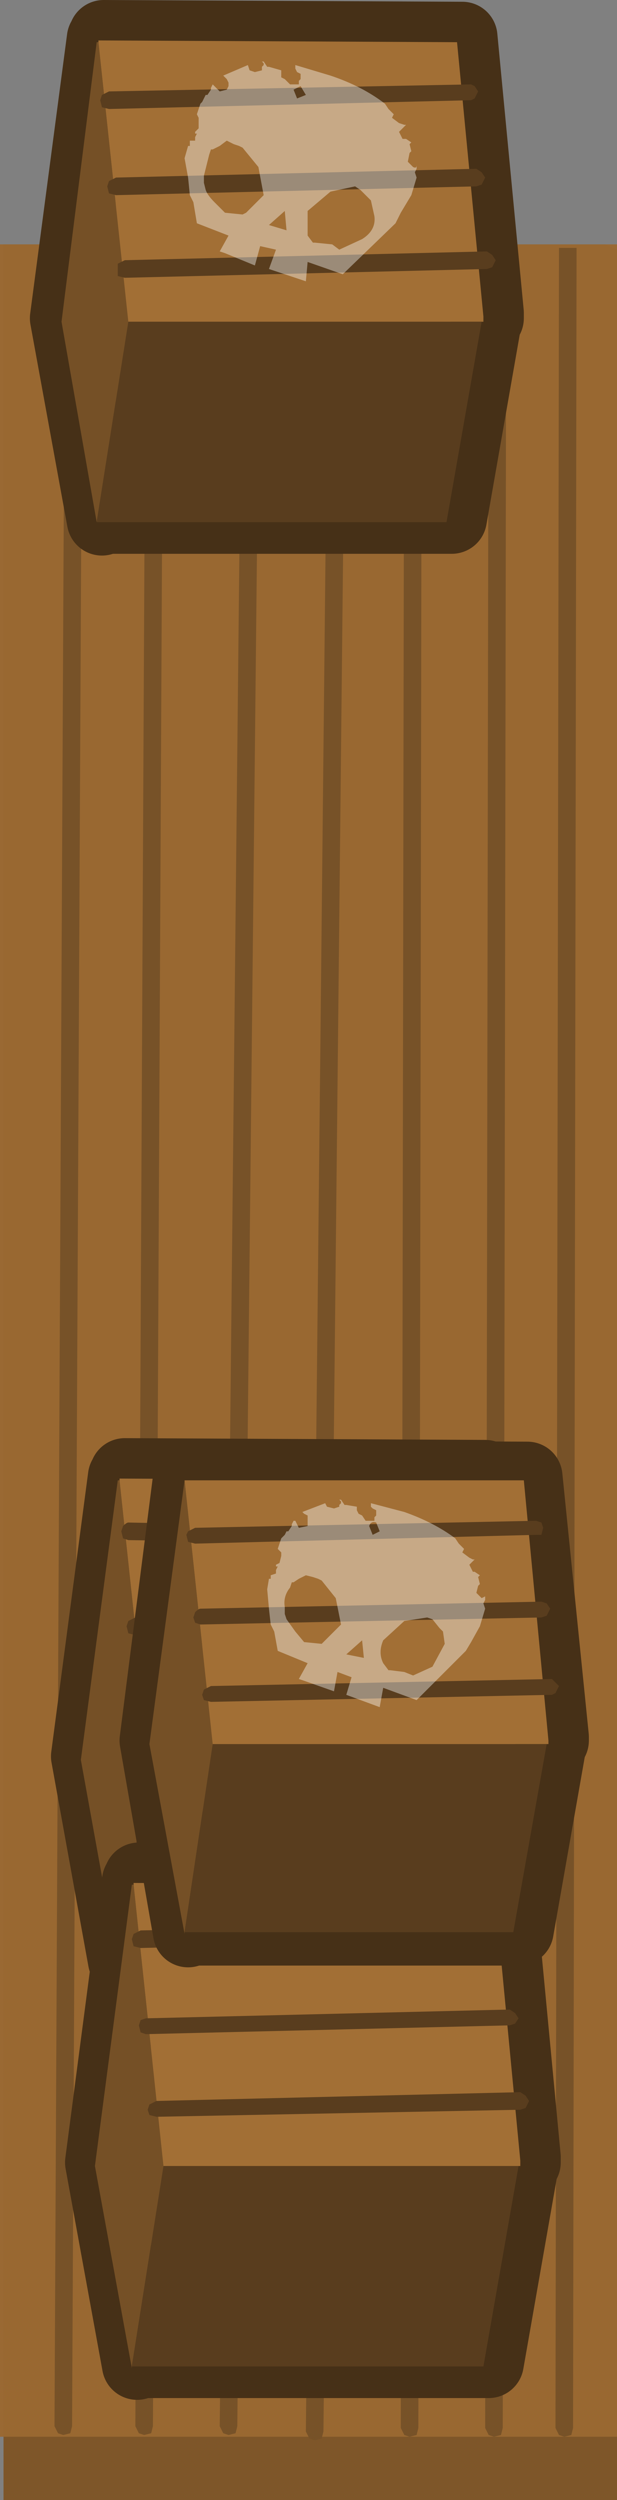 <?xml version="1.0" encoding="UTF-8" standalone="no"?>
<svg xmlns:xlink="http://www.w3.org/1999/xlink" height="71.1px" width="17.55px" xmlns="http://www.w3.org/2000/svg">
  <rect width="100%" height="100%" fill="#808080" stroke="none"/>
  <g transform="matrix(1.0, 0.0, 0.0, 1.0, -46.5, 7.05)">
    <path d="M46.6 -0.1 L63.7 -0.1 64.05 0.05 64.05 64.05 46.6 64.05 46.6 -0.1" fill="#7e5629" fill-rule="evenodd" stroke="none"/>
    <path d="M46.5 -0.1 L64.05 -0.1 64.05 62.25 46.5 62.25 46.5 -0.1" fill="#9a6832" fill-opacity="0.988" fill-rule="evenodd" stroke="none"/>
    <path d="M62.9 0.0 L62.8 62.0 62.75 62.2 62.55 62.25 62.4 62.2 62.3 62.0 62.4 0.0 62.9 0.0 M60.9 0.0 L60.8 62.0 60.75 62.2 60.55 62.25 60.4 62.2 60.3 62.0 60.4 0.0 60.9 0.0 M53.9 0.0 L53.25 61.95 53.2 62.15 53.0 62.2 52.85 62.15 52.75 61.95 53.4 0.0 53.9 0.0 M56.35 0.0 L55.7 62.1 55.65 62.3 55.45 62.35 55.3 62.3 55.2 62.1 55.85 0.0 56.35 0.0 M58.5 0.0 L58.4 62.0 58.35 62.2 58.15 62.25 58.0 62.2 57.9 62.0 58.0 0.0 58.5 0.0 M51.15 0.0 L50.85 61.95 50.8 62.15 50.6 62.2 50.45 62.15 50.35 61.95 50.65 0.0 51.15 0.0 M48.85 0.0 L48.55 61.95 48.5 62.15 48.3 62.2 48.15 62.15 48.05 61.95 48.35 0.0 48.85 0.0" fill="#775228" fill-rule="evenodd" stroke="none"/>
    <path d="M50.05 34.95 L50.05 34.85 60.3 34.9 61.05 42.8 61.05 42.9 61.0 42.9 60.0 48.65 50.0 48.65 50.0 48.7 48.95 42.9 50.0 34.95 50.05 34.95" fill="#755026" fill-rule="evenodd" stroke="none"/>
    <path d="M50.05 34.95 L50.0 34.95 48.95 42.9 50.0 48.7 50.0 48.65 60.0 48.65 61.0 42.9 61.05 42.9 61.05 42.8 60.3 34.9 50.05 34.85 50.05 34.95 Z" fill="none" stroke="#463017" stroke-linecap="round" stroke-linejoin="round" stroke-width="2.0"/>
    <path d="M49.9 35.05 L50.75 43.0 49.85 48.75 49.85 48.8 48.8 43.0 49.85 35.05 49.9 35.05" fill="#755026" fill-rule="evenodd" stroke="none"/>
    <path d="M49.9 35.05 L49.9 35.0 60.15 35.05 60.9 42.9 60.9 43.0 60.85 43.0 50.75 43.0 49.9 35.05" fill="#a26f35" fill-rule="evenodd" stroke="none"/>
    <path d="M50.75 43.0 L60.85 43.0 59.85 48.75 49.85 48.75 50.75 43.0" fill="#593d1e" fill-rule="evenodd" stroke="none"/>
    <path d="M60.25 36.55 L60.35 36.7 60.25 36.9 60.1 36.9 50.15 36.75 50.0 36.7 49.95 36.5 50.0 36.35 Q50.1 36.25 50.15 36.25 L60.1 36.45 60.25 36.55 M50.15 39.4 L50.1 39.2 50.15 39.05 50.35 38.95 60.7 38.7 60.85 38.8 60.95 38.95 60.85 39.15 60.7 39.2 50.35 39.45 50.15 39.4 M50.25 41.2 L50.45 41.15 60.95 41.35 61.1 41.45 61.2 41.6 61.1 41.8 60.95 41.85 50.45 41.6 50.25 41.55 50.2 41.35 50.25 41.2" fill="#593d1e" fill-rule="evenodd" stroke="none"/>
    <path d="M50.45 46.35 L60.7 46.4 61.45 54.3 61.45 54.45 61.4 54.45 60.4 60.15 50.4 60.15 50.4 60.2 49.35 54.45 50.4 46.45 50.45 46.45 50.45 46.35" fill="#755026" fill-rule="evenodd" stroke="none"/>
    <path d="M50.45 46.35 L50.45 46.45 50.4 46.45 49.35 54.45 50.4 60.2 50.4 60.15 60.4 60.15 61.4 54.45 61.45 54.45 61.45 54.3 60.7 46.4 50.45 46.35 Z" fill="none" stroke="#463017" stroke-linecap="round" stroke-linejoin="round" stroke-width="2.0"/>
    <path d="M50.3 46.55 L51.15 54.55 50.25 60.25 50.25 60.3 49.2 54.55 50.25 46.55 50.3 46.55" fill="#755026" fill-rule="evenodd" stroke="none"/>
    <path d="M50.3 46.55 L50.3 46.5 60.55 46.55 61.3 54.4 61.3 54.55 61.25 54.55 51.15 54.55 50.3 46.55" fill="#a26f35" fill-rule="evenodd" stroke="none"/>
    <path d="M51.15 54.55 L61.25 54.55 60.25 60.25 50.25 60.25 51.15 54.55" fill="#593d1e" fill-rule="evenodd" stroke="none"/>
    <path d="M50.5 47.85 L60.8 47.65 60.95 47.75 61.05 47.85 60.95 48.05 60.8 48.1 50.5 48.35 50.3 48.3 50.25 48.1 50.3 47.95 50.5 47.85 M61.55 52.7 L61.45 52.9 61.3 52.95 50.95 53.15 50.75 53.1 50.7 52.95 50.75 52.8 50.95 52.7 61.3 52.45 61.45 52.55 61.55 52.7 M61.15 50.5 L61.0 50.55 50.65 50.8 50.5 50.75 50.45 50.55 50.5 50.4 50.65 50.35 61.0 50.1 61.15 50.2 61.25 50.35 61.15 50.5" fill="#593d1e" fill-rule="evenodd" stroke="none"/>
    <path d="M49.45 -5.95 L49.45 -6.05 59.65 -6.0 60.4 1.85 60.4 2.0 60.35 2.0 59.35 7.7 49.4 7.7 49.4 7.75 48.35 2.0 49.4 -5.95 49.45 -5.95" fill="#755026" fill-rule="evenodd" stroke="none"/>
    <path d="M49.45 -5.95 L49.4 -5.95 48.35 2.0 49.4 7.75 49.4 7.7 59.35 7.7 60.35 2.0 60.4 2.0 60.4 1.85 59.65 -6.0 49.45 -6.05 49.45 -5.95 Z" fill="none" stroke="#463017" stroke-linecap="round" stroke-linejoin="round" stroke-width="2.0"/>
    <path d="M49.3 -5.85 L50.15 2.1 49.25 7.8 48.25 2.1 49.25 -5.85 49.3 -5.85" fill="#755026" fill-rule="evenodd" stroke="none"/>
    <path d="M49.3 -5.85 L49.3 -5.9 59.5 -5.85 60.25 1.95 60.25 2.1 60.2 2.1 50.15 2.1 49.3 -5.85" fill="#a26f35" fill-rule="evenodd" stroke="none"/>
    <path d="M50.15 2.1 L60.2 2.1 59.2 7.8 49.25 7.8 50.15 2.1" fill="#593d1e" fill-rule="evenodd" stroke="none"/>
    <path d="M49.6 -1.9 L49.8 -2.0 60.05 -2.25 60.2 -2.15 60.3 -2.0 60.2 -1.8 60.05 -1.75 49.8 -1.5 49.6 -1.55 49.55 -1.75 49.6 -1.9 M49.4 -4.35 L49.6 -4.45 59.9 -4.65 60.0 -4.6 60.1 -4.45 60.0 -4.25 59.9 -4.2 49.6 -3.95 49.4 -4.0 49.35 -4.2 49.4 -4.35 M60.35 0.6 L50.05 0.85 49.85 0.8 49.85 0.6 49.85 0.45 50.05 0.35 60.35 0.1 60.5 0.2 60.6 0.35 60.5 0.55 60.35 0.6" fill="#593d1e" fill-rule="evenodd" stroke="none"/>
    <path d="M54.9 -5.2 L55.9 -4.9 Q56.8 -4.6 57.45 -4.1 L57.55 -3.95 57.6 -3.9 57.7 -3.8 57.65 -3.7 57.85 -3.55 58.0 -3.5 58.05 -3.5 57.85 -3.3 57.95 -3.1 58.05 -3.1 58.2 -3.0 58.15 -2.95 58.2 -2.75 58.15 -2.7 58.1 -2.45 58.25 -2.3 Q58.35 -2.25 58.35 -2.35 L58.35 -2.25 58.3 -2.15 58.35 -2.0 58.2 -1.5 57.9 -1.0 57.75 -0.7 56.25 0.75 55.25 0.4 55.2 0.95 54.15 0.6 54.35 0.05 53.9 -0.05 53.75 0.5 52.9 0.15 52.75 0.1 53.0 -0.35 52.1 -0.7 52.0 -1.3 51.9 -1.5 51.85 -2.0 51.75 -2.55 51.85 -2.9 51.9 -2.9 51.9 -3.05 52.05 -3.05 52.05 -3.15 52.1 -3.25 52.05 -3.25 52.05 -3.3 52.15 -3.4 52.15 -3.6 52.15 -3.7 52.1 -3.8 52.2 -4.1 52.25 -4.15 52.3 -4.25 52.35 -4.35 52.4 -4.35 52.5 -4.5 52.5 -4.55 52.55 -4.65 52.6 -4.6 52.75 -4.45 52.95 -4.5 53.0 -4.6 53.0 -4.7 52.95 -4.8 52.9 -4.85 52.85 -4.9 53.55 -5.2 53.6 -5.05 53.75 -5.0 53.95 -5.05 53.95 -5.15 54.0 -5.2 54.0 -5.25 53.95 -5.3 54.0 -5.3 54.1 -5.15 54.15 -5.15 54.5 -5.05 54.5 -4.95 54.5 -4.85 54.6 -4.8 54.75 -4.65 55.0 -4.65 55.0 -4.75 55.05 -4.8 55.05 -4.95 54.95 -5.0 54.9 -5.1 54.9 -5.2 M54.95 -4.25 L55.2 -4.35 55.05 -4.6 54.85 -4.5 54.95 -4.25 M52.95 -3.05 L52.75 -2.9 52.55 -2.8 52.5 -2.8 52.45 -2.65 52.3 -2.05 52.3 -1.95 52.3 -1.85 52.35 -1.65 Q52.4 -1.5 52.6 -1.3 L52.9 -1.0 53.4 -0.95 53.5 -1.0 54.0 -1.5 53.85 -2.3 53.4 -2.85 53.3 -2.9 53.15 -2.95 52.95 -3.05 M54.6 -1.05 L54.15 -0.65 54.65 -0.5 54.6 -1.05 M55.25 -0.35 L55.4 -0.15 55.45 -0.15 55.95 -0.1 56.15 0.05 56.8 -0.25 Q57.2 -0.5 57.15 -0.9 L57.05 -1.35 56.95 -1.45 56.75 -1.65 56.6 -1.75 55.9 -1.6 55.25 -1.05 55.25 -0.35" fill="#ffffff" fill-opacity="0.4" fill-rule="evenodd" stroke="none"/>
    <path d="M51.85 35.0 L51.9 35.0 51.9 34.9 61.5 34.95 62.25 42.35 62.25 42.45 62.2 42.45 61.25 47.85 51.85 47.85 51.85 47.9 50.9 42.45 51.85 35.0" fill="#755026" fill-rule="evenodd" stroke="none"/>
    <path d="M51.85 35.0 L50.9 42.45 51.85 47.9 51.85 47.85 61.25 47.85 62.2 42.45 62.25 42.45 62.25 42.35 61.5 34.95 51.9 34.9 51.9 35.0 51.85 35.0 Z" fill="none" stroke="#463017" stroke-linecap="round" stroke-linejoin="round" stroke-width="2.0"/>
    <path d="M52.55 42.55 L51.75 47.9 51.75 47.95 50.75 42.55 51.75 35.05 52.55 42.55" fill="#755026" fill-rule="evenodd" stroke="none"/>
    <path d="M51.75 47.9 L52.55 42.55 62.05 42.55 61.1 47.9 51.75 47.9" fill="#593d1e" fill-rule="evenodd" stroke="none"/>
    <path d="M52.55 42.55 L51.75 35.05 61.4 35.05 62.1 42.45 62.1 42.55 62.05 42.55 52.55 42.55" fill="#a26f35" fill-rule="evenodd" stroke="none"/>
    <path d="M51.85 36.8 L51.8 36.6 51.85 36.5 52.05 36.4 61.75 36.2 61.9 36.25 61.95 36.4 61.9 36.6 61.75 36.6 52.05 36.85 51.85 36.8 M52.3 41.0 L52.5 40.9 62.2 40.7 62.3 40.8 62.4 40.9 62.3 41.1 62.2 41.15 52.5 41.35 52.3 41.3 52.25 41.15 52.3 41.0 M52.05 38.8 Q52.15 38.7 52.2 38.7 L61.9 38.5 62.05 38.55 62.15 38.7 62.05 38.9 61.9 38.95 52.2 39.15 52.05 39.1 52.0 38.95 52.05 38.8" fill="#593d1e" fill-rule="evenodd" stroke="none"/>
    <path d="M55.1 35.95 L55.75 35.7 55.8 35.8 56.0 35.85 56.15 35.8 56.15 35.75 56.2 35.7 56.2 35.65 56.15 35.6 56.2 35.6 56.3 35.75 56.35 35.75 56.65 35.8 56.65 35.9 56.7 36.0 56.8 36.05 56.9 36.2 57.15 36.2 57.15 36.1 57.2 36.05 57.2 35.9 57.1 35.85 57.05 35.8 57.05 35.7 58.0 35.95 Q58.85 36.25 59.45 36.7 L59.55 36.85 59.6 36.9 59.7 37.0 59.65 37.1 59.85 37.25 59.95 37.3 60.0 37.3 59.85 37.45 59.95 37.65 60.0 37.65 60.15 37.75 60.1 37.8 60.15 38.0 60.1 38.05 60.05 38.25 60.2 38.4 60.3 38.35 60.3 38.45 60.25 38.55 60.3 38.7 60.15 39.2 59.9 39.65 59.75 39.9 58.35 41.3 57.4 40.95 57.3 41.5 56.35 41.15 56.5 40.65 56.1 40.5 56.0 41.05 55.15 40.75 55.0 40.7 55.25 40.25 54.4 39.9 54.3 39.35 54.2 39.15 54.15 38.7 54.1 38.15 54.15 37.85 54.2 37.85 54.2 37.75 54.35 37.7 54.35 37.6 54.4 37.5 54.35 37.5 54.35 37.45 54.45 37.4 54.5 37.2 54.5 37.1 54.4 37.0 54.5 36.7 54.6 36.6 54.65 36.5 54.7 36.5 54.8 36.35 54.8 36.3 54.85 36.2 54.9 36.2 55.0 36.4 55.25 36.35 55.25 36.25 55.25 36.15 55.25 36.05 55.15 36.0 55.1 35.95 M57.0 36.35 L57.1 36.6 57.3 36.5 57.2 36.25 Q57.05 36.2 57.0 36.35 M59.0 39.25 L58.8 39.0 58.65 38.95 58.0 39.05 57.4 39.6 Q57.25 39.95 57.4 40.25 L57.55 40.45 57.6 40.45 58.0 40.5 58.25 40.6 58.8 40.35 59.15 39.7 59.1 39.35 59.0 39.25 M56.8 39.6 L56.35 40.0 56.85 40.1 56.8 39.6 M56.05 38.4 L55.65 37.9 55.55 37.85 55.4 37.8 55.2 37.75 55.0 37.85 54.85 37.95 54.8 37.95 54.75 38.1 Q54.55 38.35 54.6 38.65 L54.6 38.75 54.6 38.85 54.65 39.0 54.9 39.35 55.15 39.65 55.65 39.7 55.7 39.65 56.2 39.15 56.05 38.4" fill="#ffffff" fill-opacity="0.4" fill-rule="evenodd" stroke="none"/>
  </g>
</svg>
